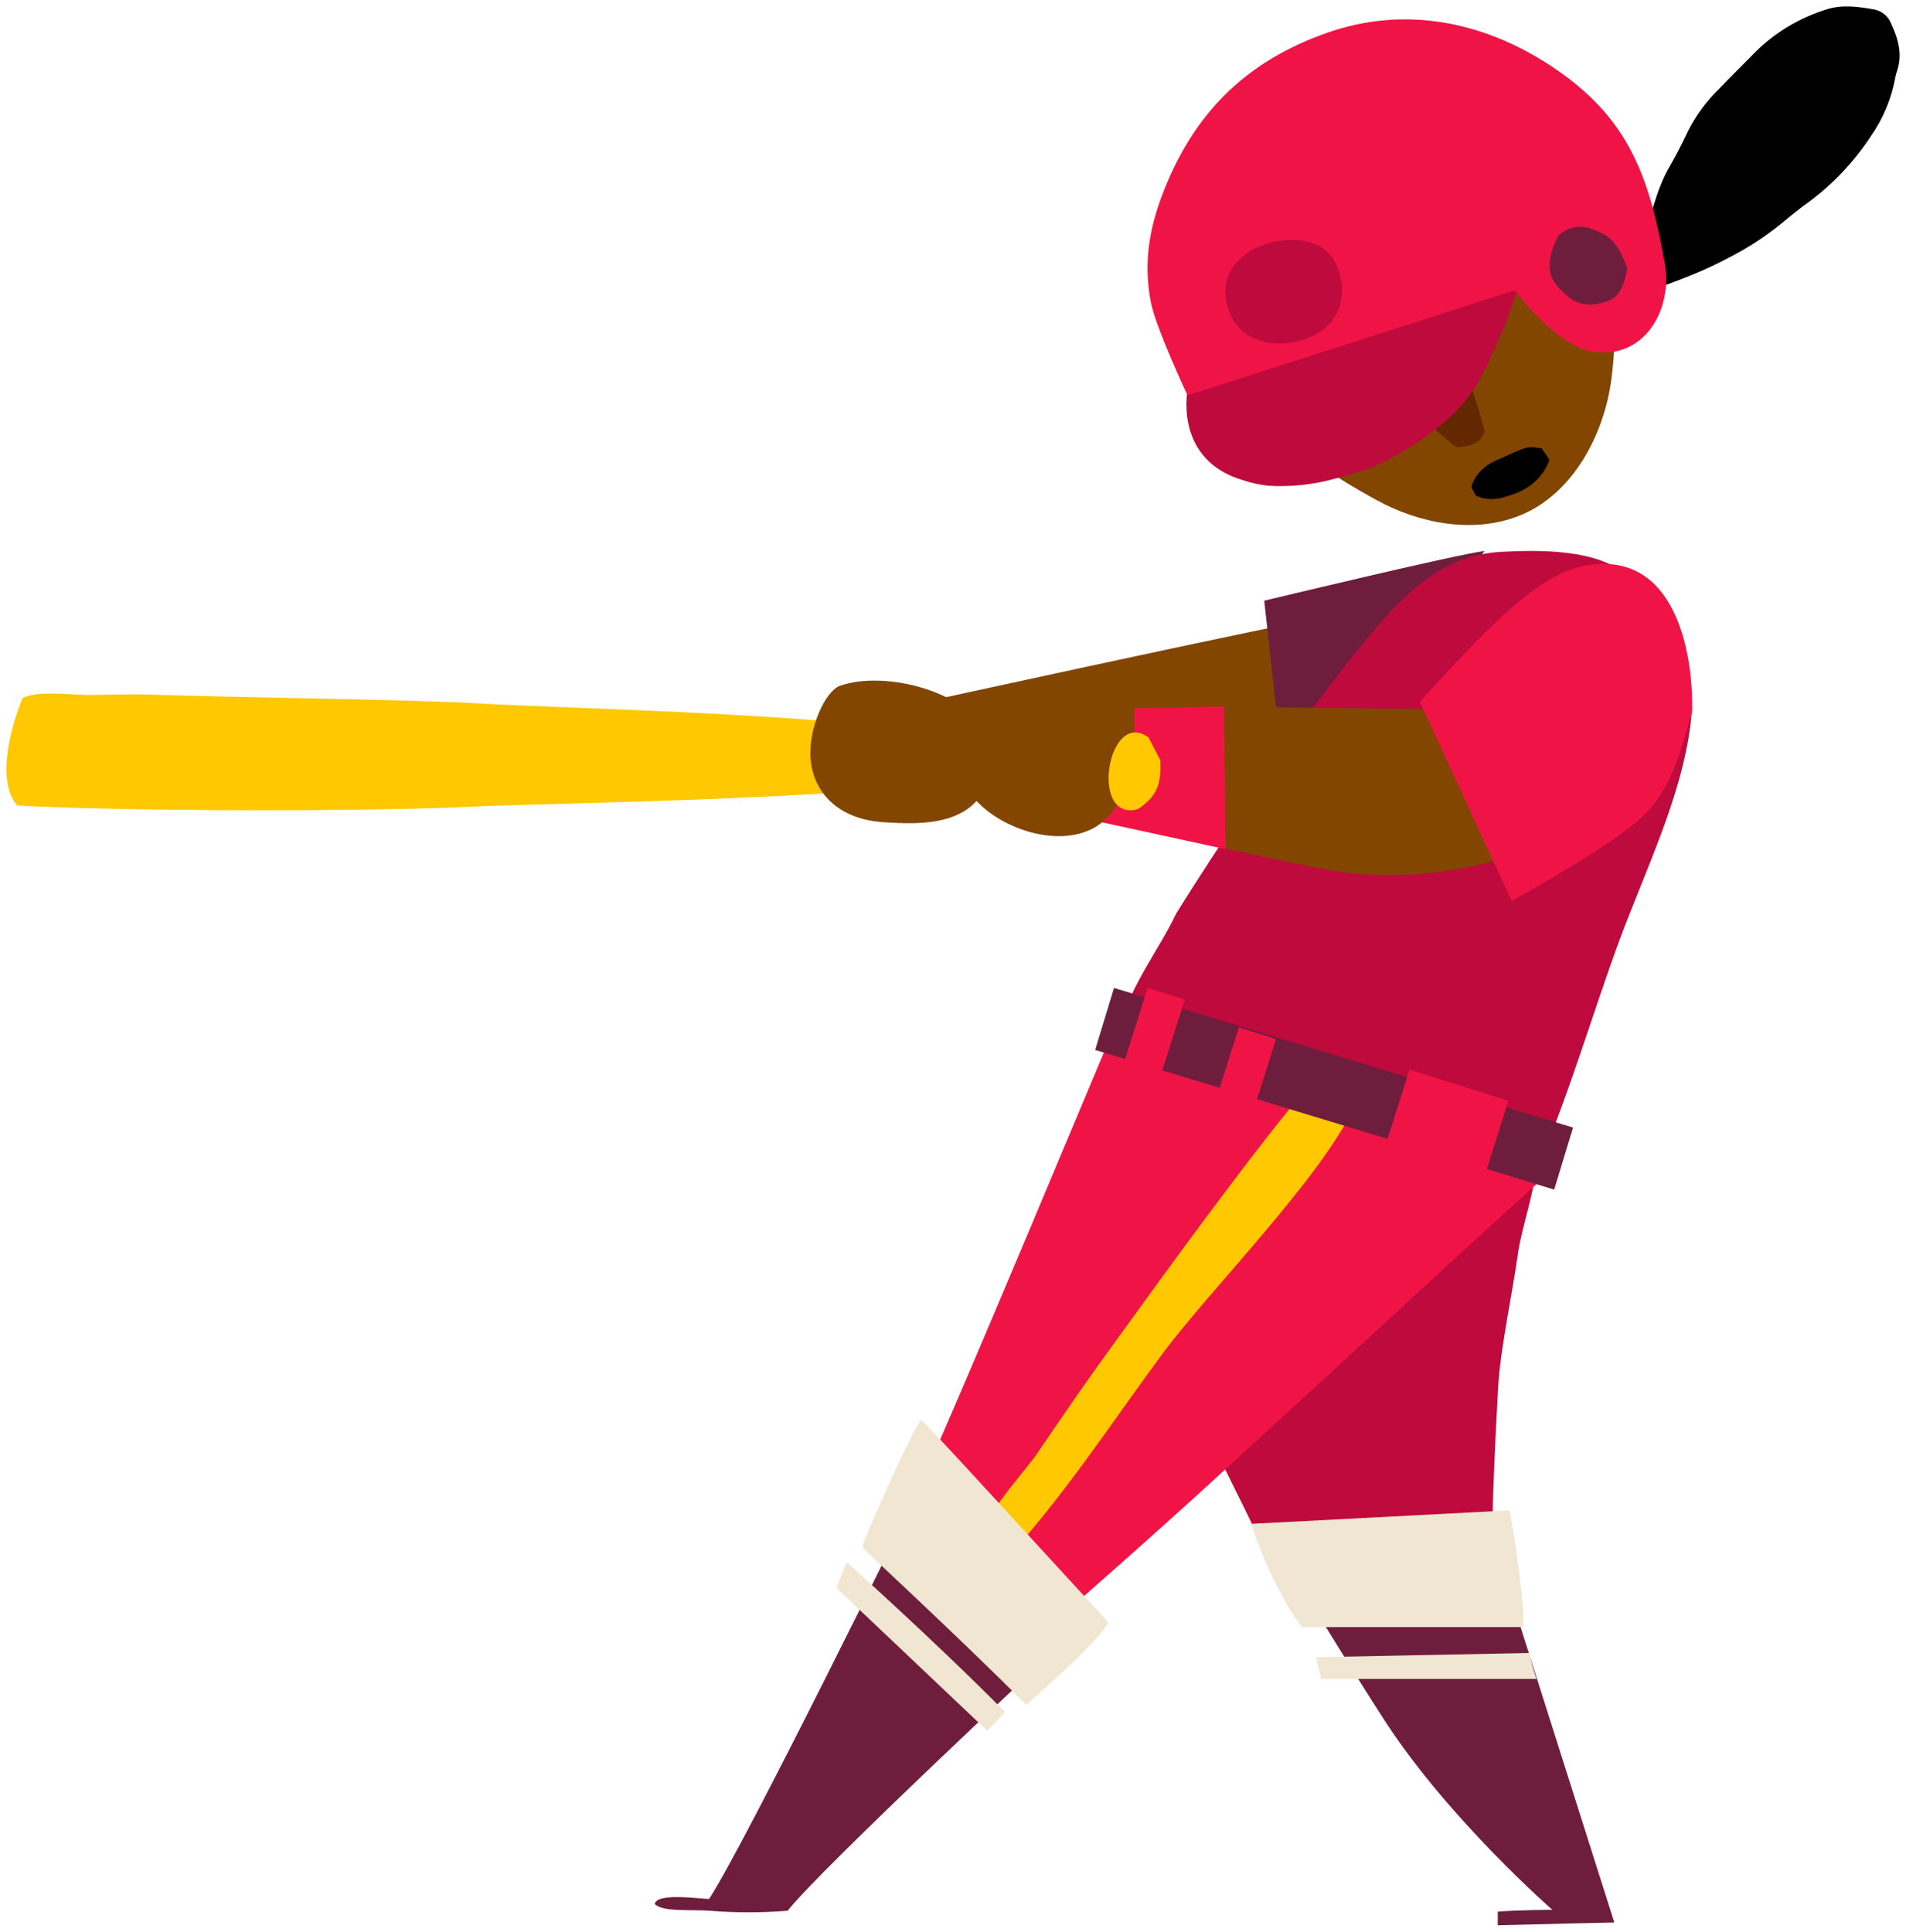<svg version="1.1" width="149" height="151" viewBox="-0.5 0.25 149 151" xmlns="http://www.w3.org/2000/svg" xmlns:xlink="http://www.w3.org/1999/xlink">
  <!-- Exported by Scratch - http://scratch.mit.edu/ -->
  <g id="ID0.7956753903999925">
    <g id="Page-1">
      <g id="batter-c-[baseball,sports,people,alex-eben-meyer]">
        <g id="Right-Arm">
          <path id="Shape" fill="#824600" stroke="none" stroke-width="1" d="M 103.783 48.386 C 102.957 48.269 64.877 56.622 64.877 56.622 L 64.877 60.547 L 106.438 58.834 C 106.328 57.934 104.191 49.307 103.783 48.386 Z "/>
          <path id="Shape" fill="#6E1E3C" stroke="none" stroke-width="1" d="M 98.329 47.207 L 100.03 62.574 L 115.562 43.318 C 113.293 43.6 98.329 47.207 98.329 47.207 Z "/>
        </g>
        <g id="Right-Leg">
          <path id="Shape" fill="#BE0A3C" stroke="none" stroke-width="1" d="M 117.883 86.159 L 104.613 76.764 L 86.777 80.927 C 85.416 82.085 86.716 88.415 86.938 89.808 C 87.563 93.772 88.414 97.696 89.488 101.56 C 91.382 108.371 96.475 116.877 99.192 123.385 L 116.106 122.053 C 116.184 117.28 116.35 113.441 116.617 108.684 C 116.778 105.774 117.728 101.331 118.133 98.443 C 118.467 95.964 119.616 93.199 119.616 90.76 L 117.883 86.159 Z "/>
          <path id="Shape" fill="#6E1E3C" stroke="none" stroke-width="1" d="M 120.856 149.546 C 120.856 149.546 118.305 149.546 116.586 149.684 L 116.586 150.75 C 120.059 150.656 125.699 150.535 125.699 150.535 L 116.761 122.372 L 100.356 122.874 C 100.356 122.874 105.097 130.688 107.885 134.962 C 112.886 142.583 120.856 149.546 120.856 149.546 Z "/>
          <path id="Shape" fill="#F0E6D2" stroke="none" stroke-width="1" d="M 97.315 119.37 C 97.971 121.596 99.88 125.759 101.285 127.439 L 118.599 127.439 C 118.659 125.53 117.959 120.647 117.505 118.318 L 97.315 119.37 Z "/>
          <path id="Shape" fill="#F0E6D2" stroke="none" stroke-width="1" d="M 119.058 129.466 L 102.384 129.796 C 102.494 130.37 102.626 130.936 102.779 131.493 L 119.616 131.493 C 119.38 130.844 119.193 130.165 119.058 129.466 Z "/>
        </g>
        <path id="Shape" fill="#BE0A3C" stroke="none" stroke-width="1" d="M 128.845 52.108 C 128.873 50.26 126.49 45.654 126.772 45.312 C 124.511 43.144 119.762 43.233 116.876 43.387 C 112.763 43.608 109.994 45.985 107.368 48.986 C 104.362 52.492 101.592 56.192 99.075 60.062 C 97.732 62.081 96.399 64.128 95.012 66.13 C 93.906 67.741 91.413 71.701 91.429 71.701 C 90.152 74.404 87.891 77.273 87.178 80.18 C 98.196 83.214 109.12 87.229 119.934 90.953 C 122.316 85.321 123.98 79.501 126.092 73.77 C 128.204 68.039 131.427 61.634 131.781 55.473 C 131.77 55.462 128.845 52.108 128.845 52.108 Z "/>
        <path id="Shape" fill="#FFC800" stroke="none" stroke-width="1" d="M 75.519 60.788 C 72.397 62.632 40.875 63.071 36.786 63.288 C 28.498 63.716 9.142 63.681 0.848 63.214 C -0.869 61.245 0.415 56.874 1.259 54.826 C 2.481 54.175 5.265 54.614 6.709 54.575 C 8.553 54.529 10.348 54.5 12.181 54.575 C 16.626 54.734 32.225 54.951 36.692 55.225 C 44.375 55.693 68.625 56.07 76.024 58.363 C 76.074 59.248 75.469 59.904 75.519 60.788 Z "/>
        <g id="Left-Arm">
          <path id="Shape" fill="#824600" stroke="none" stroke-width="1" d="M 120.306 55.799 L 120.63 66.017 C 115.813 68.139 110.508 69.004 105.24 68.528 C 101.525 68.209 82.8 63.582 81.096 63.522 C 81.593 62.245 94.291 55.48 94.291 55.48 L 120.306 55.799 Z "/>
          <path id="Shape" fill="#F01446" stroke="none" stroke-width="1" d="M 95.288 66.628 L 83.123 63.984 L 84.772 55.679 L 95.202 55.48 L 95.288 66.628 "/>
          <path id="Shape" fill="#824600" stroke="none" stroke-width="1" d="M 76.594 55.612 C 79.883 54.294 84.613 54.332 88.105 54.655 C 88.368 57.936 88.214 63.165 85.041 64.954 C 82.108 66.595 77.493 64.954 75.547 62.525 C 74.812 60.119 74.571 57.526 76.594 55.612 Z "/>
        </g>
        <path id="Shape" fill="#824600" stroke="none" stroke-width="1" d="M 65.159 53.861 C 69.138 52.44 77.53 54.793 77.019 59.931 C 76.507 65.069 71.267 64.675 68.682 64.531 C 64.997 64.326 63.086 62.178 62.869 59.593 C 62.669 57.146 64.042 54.26 65.159 53.861 Z "/>
        <path id="Shape" fill="#FFC800" stroke="none" stroke-width="1" d="M 90.203 59.665 C 90.311 61.606 89.905 62.528 88.456 63.498 C 84.627 64.576 86.076 55.553 89.289 57.897 L 90.203 59.665 Z "/>
        <g id="Face">
          <path id="Shape" fill="#000000" stroke="none" stroke-width="1" d="M 128.076 23.013 C 127.722 22.117 127.634 21.142 127.823 20.2 C 127.992 19.579 128.02 18.926 128.199 18.311 C 128.698 16.591 129.101 14.844 130.026 13.26 C 130.558 12.352 131.029 11.405 131.477 10.458 C 132.095 9.249 132.91 8.146 133.892 7.192 C 134.839 6.207 135.814 5.238 136.778 4.264 C 138.306 2.766 140.181 1.646 142.247 0.998 C 143.514 0.574 144.797 0.775 146.063 0.998 C 146.649 1.131 147.127 1.54 147.335 2.087 C 147.896 3.279 148.243 4.503 147.795 5.821 C 147.735 5.979 147.692 6.143 147.666 6.31 C 147.369 7.952 146.718 9.514 145.755 10.893 C 144.353 13.039 142.54 14.905 140.415 16.39 C 139.855 16.82 139.294 17.282 138.734 17.745 C 137.529 18.719 136.226 19.572 134.845 20.292 C 133.903 20.8 132.936 21.259 131.942 21.669 C 130.765 22.159 129.555 22.583 128.356 23.03 C 128.294 23.068 128.216 23.035 128.076 23.013 Z "/>
          <path id="Shape" fill="#824600" stroke="none" stroke-width="1" d="M 125.272 23.559 L 113.783 14.939 L 101.37 35.149 C 102.151 36.613 105.685 38.558 107.109 39.34 C 110.432 41.169 114.686 42.001 118.292 40.554 C 122.486 38.891 124.912 34.14 125.46 29.955 C 125.732 27.877 125.887 25.587 125.272 23.559 Z "/>
          <path id="Shape" fill="#642800" stroke="none" stroke-width="1" d="M 105.425 27.71 C 105.533 27.574 109.643 20.615 110.37 20.007 C 111.172 20.319 115.651 33.475 115.56 34.072 C 115.117 35.056 114.264 35.13 113.423 35.209 C 113.014 35.255 105.646 28.199 105.425 27.71 Z "/>
          <path id="Shape" fill="#000000" stroke="none" stroke-width="1" d="M 120.014 35.29 L 120.63 36.2 C 120.192 37.436 119.174 38.415 117.87 38.853 C 116.93 39.213 115.932 39.493 114.881 38.993 L 114.557 38.418 C 114.545 38.334 114.545 38.248 114.557 38.164 C 114.868 37.338 115.516 36.664 116.357 36.29 C 117.047 36 117.716 35.66 118.411 35.385 C 119.022 35.17 119.032 35.17 120.014 35.29 Z "/>
        </g>
        <g id="Hat">
          <path id="Shape" fill="#BE0A3C" stroke="none" stroke-width="1" d="M 92.309 30.867 C 92.309 31.046 91.381 36.229 96.675 37.789 C 97.304 37.998 97.953 38.142 98.611 38.219 C 100.389 38.33 102.174 38.141 103.889 37.66 C 104.215 37.576 106.061 37.056 106.64 36.821 C 108.564 35.998 110.363 34.912 111.986 33.595 C 113.426 32.483 114.598 31.066 115.418 29.447 C 116.031 28.245 116.588 27.009 117.106 25.762 C 117.348 25.203 119.672 18.662 119.615 17.98 L 92.309 30.867 Z "/>
          <path id="Shape" fill="#F01446" stroke="none" stroke-width="1" d="M 129.643 20.827 C 128.407 13.907 126.766 9.357 120.706 5.378 C 115.423 1.913 109.263 0.673 103.176 2.837 C 97.199 4.957 93.196 8.704 90.735 14.538 C 89.421 17.655 88.822 20.539 89.465 23.871 C 89.842 25.842 92.332 31.155 92.332 31.155 L 117.934 22.941 C 117.934 22.941 121.155 27.369 124.116 27.757 C 128.108 28.31 130.281 24.397 129.643 20.827 Z "/>
          <path id="Shape" fill="#BE0A3C" stroke="none" stroke-width="1" d="M 103.989 20.995 C 104.929 23.156 104.389 25.79 101.457 26.781 C 99.358 27.496 96.68 27.079 95.707 24.873 C 94.368 21.85 96.444 19.779 99.004 19.171 C 100.54 18.805 103.044 18.827 103.989 20.995 Z "/>
          <path id="Shape" fill="#6E1E3C" stroke="none" stroke-width="1" d="M 126.712 21.206 C 126.688 21.398 126.653 21.589 126.606 21.777 C 126.373 22.649 126.094 23.487 125.136 23.801 C 124.022 24.183 123.03 24.206 122.1 23.442 C 121.769 23.186 121.467 22.893 121.198 22.569 C 120.716 21.993 120.526 21.218 120.685 20.476 C 120.797 19.82 121.029 19.191 121.371 18.623 C 122.071 17.998 123.049 17.812 123.922 18.138 C 125.47 18.708 125.949 19.222 126.712 21.206 Z "/>
        </g>
        <g id="Left-Leg">
          <path id="Shape" fill="#F01446" stroke="none" stroke-width="1" d="M 86.954 79.804 C 86.915 79.715 73.928 111.155 69.945 119.629 C 70.98 121.909 76.914 127.359 79.023 129.466 C 82.11 127.003 91.042 119.001 93.979 116.31 L 103.851 107.257 C 109.444 102.136 114.992 96.97 120.63 91.899 C 120.446 91.443 87.122 80.221 86.954 79.804 Z "/>
          <path id="Shape" fill="#FFC800" stroke="none" stroke-width="1" d="M 102.011 84.872 C 103.059 85.623 104.388 85.925 105.425 86.665 C 102.732 92.428 94.115 101.026 90.347 106.116 C 86.342 111.531 82.54 117.422 77.916 122.372 L 76.069 121.223 C 75.573 119.586 79.662 115.247 80.575 113.879 C 82.591 110.892 84.636 107.932 86.77 105.012 C 90.769 99.479 97.596 90.057 102.011 84.872 Z "/>
          <path id="Shape" fill="#6E1E3C" stroke="none" stroke-width="1" d="M 71.053 117.304 C 71.053 117.304 57.759 144.395 54.931 148.694 C 54.264 148.694 50.859 148.173 50.685 149.081 C 51.246 149.731 53.568 149.507 54.954 149.614 C 56.991 149.777 59.037 149.777 61.074 149.614 C 63.727 146.25 82.11 129.12 82.11 129.12 L 71.053 117.304 Z "/>
          <path id="Shape" fill="#F0E6D2" stroke="none" stroke-width="1" d="M 86.164 127.094 C 81.024 121.507 71.735 111.324 71.507 111.223 C 70.785 112.096 67.165 120.184 66.904 121.197 C 67.051 121.411 74.602 128.356 79.726 133.52 C 81.925 131.549 84.965 128.891 86.164 127.094 Z "/>
          <path id="Shape" fill="#F0E6D2" stroke="none" stroke-width="1" d="M 65.697 122.372 L 64.877 124.366 L 76.675 135.547 C 77.245 134.919 77.719 134.534 78.055 134.066 C 72.657 128.601 65.697 122.372 65.697 122.372 Z "/>
        </g>
        <g id="Belt">
          <path id="Rectangle-path" fill="#6E1E3C" stroke="none" stroke-width="1" d="M 86.588 77.478 L 122.472 88.394 L 120.997 93.242 L 85.113 82.326 L 86.588 77.478 "/>
          <path id="Rectangle-path" fill="#F01446" stroke="none" stroke-width="1" d="M 109.688 83.86 L 117.419 86.305 L 115.28 93.069 L 107.549 90.623 L 109.688 83.86 "/>
          <path id="Rectangle-path" fill="#F01446" stroke="none" stroke-width="1" d="M 89.215 77.471 L 92.114 78.388 L 89.975 85.153 L 87.075 84.236 L 89.215 77.471 "/>
          <path id="Rectangle-path" fill="#F01446" stroke="none" stroke-width="1" d="M 96.352 80.558 L 99.251 81.475 L 97.112 88.239 L 94.213 87.322 L 96.352 80.558 "/>
        </g>
        <path id="Shape" fill="#F01446" stroke="none" stroke-width="1" d="M 110.493 55.108 C 110.493 55.108 114.298 50.892 116.33 49.001 C 118.536 46.95 121.089 44.615 124.187 44.363 C 130.771 43.76 131.91 51.961 131.77 55.919 C 130.894 58.852 130.288 61.681 128.038 63.956 C 125.787 66.231 117.677 70.682 117.677 70.682 L 110.493 55.108 Z "/>
      </g>
    </g>
  </g>
</svg>